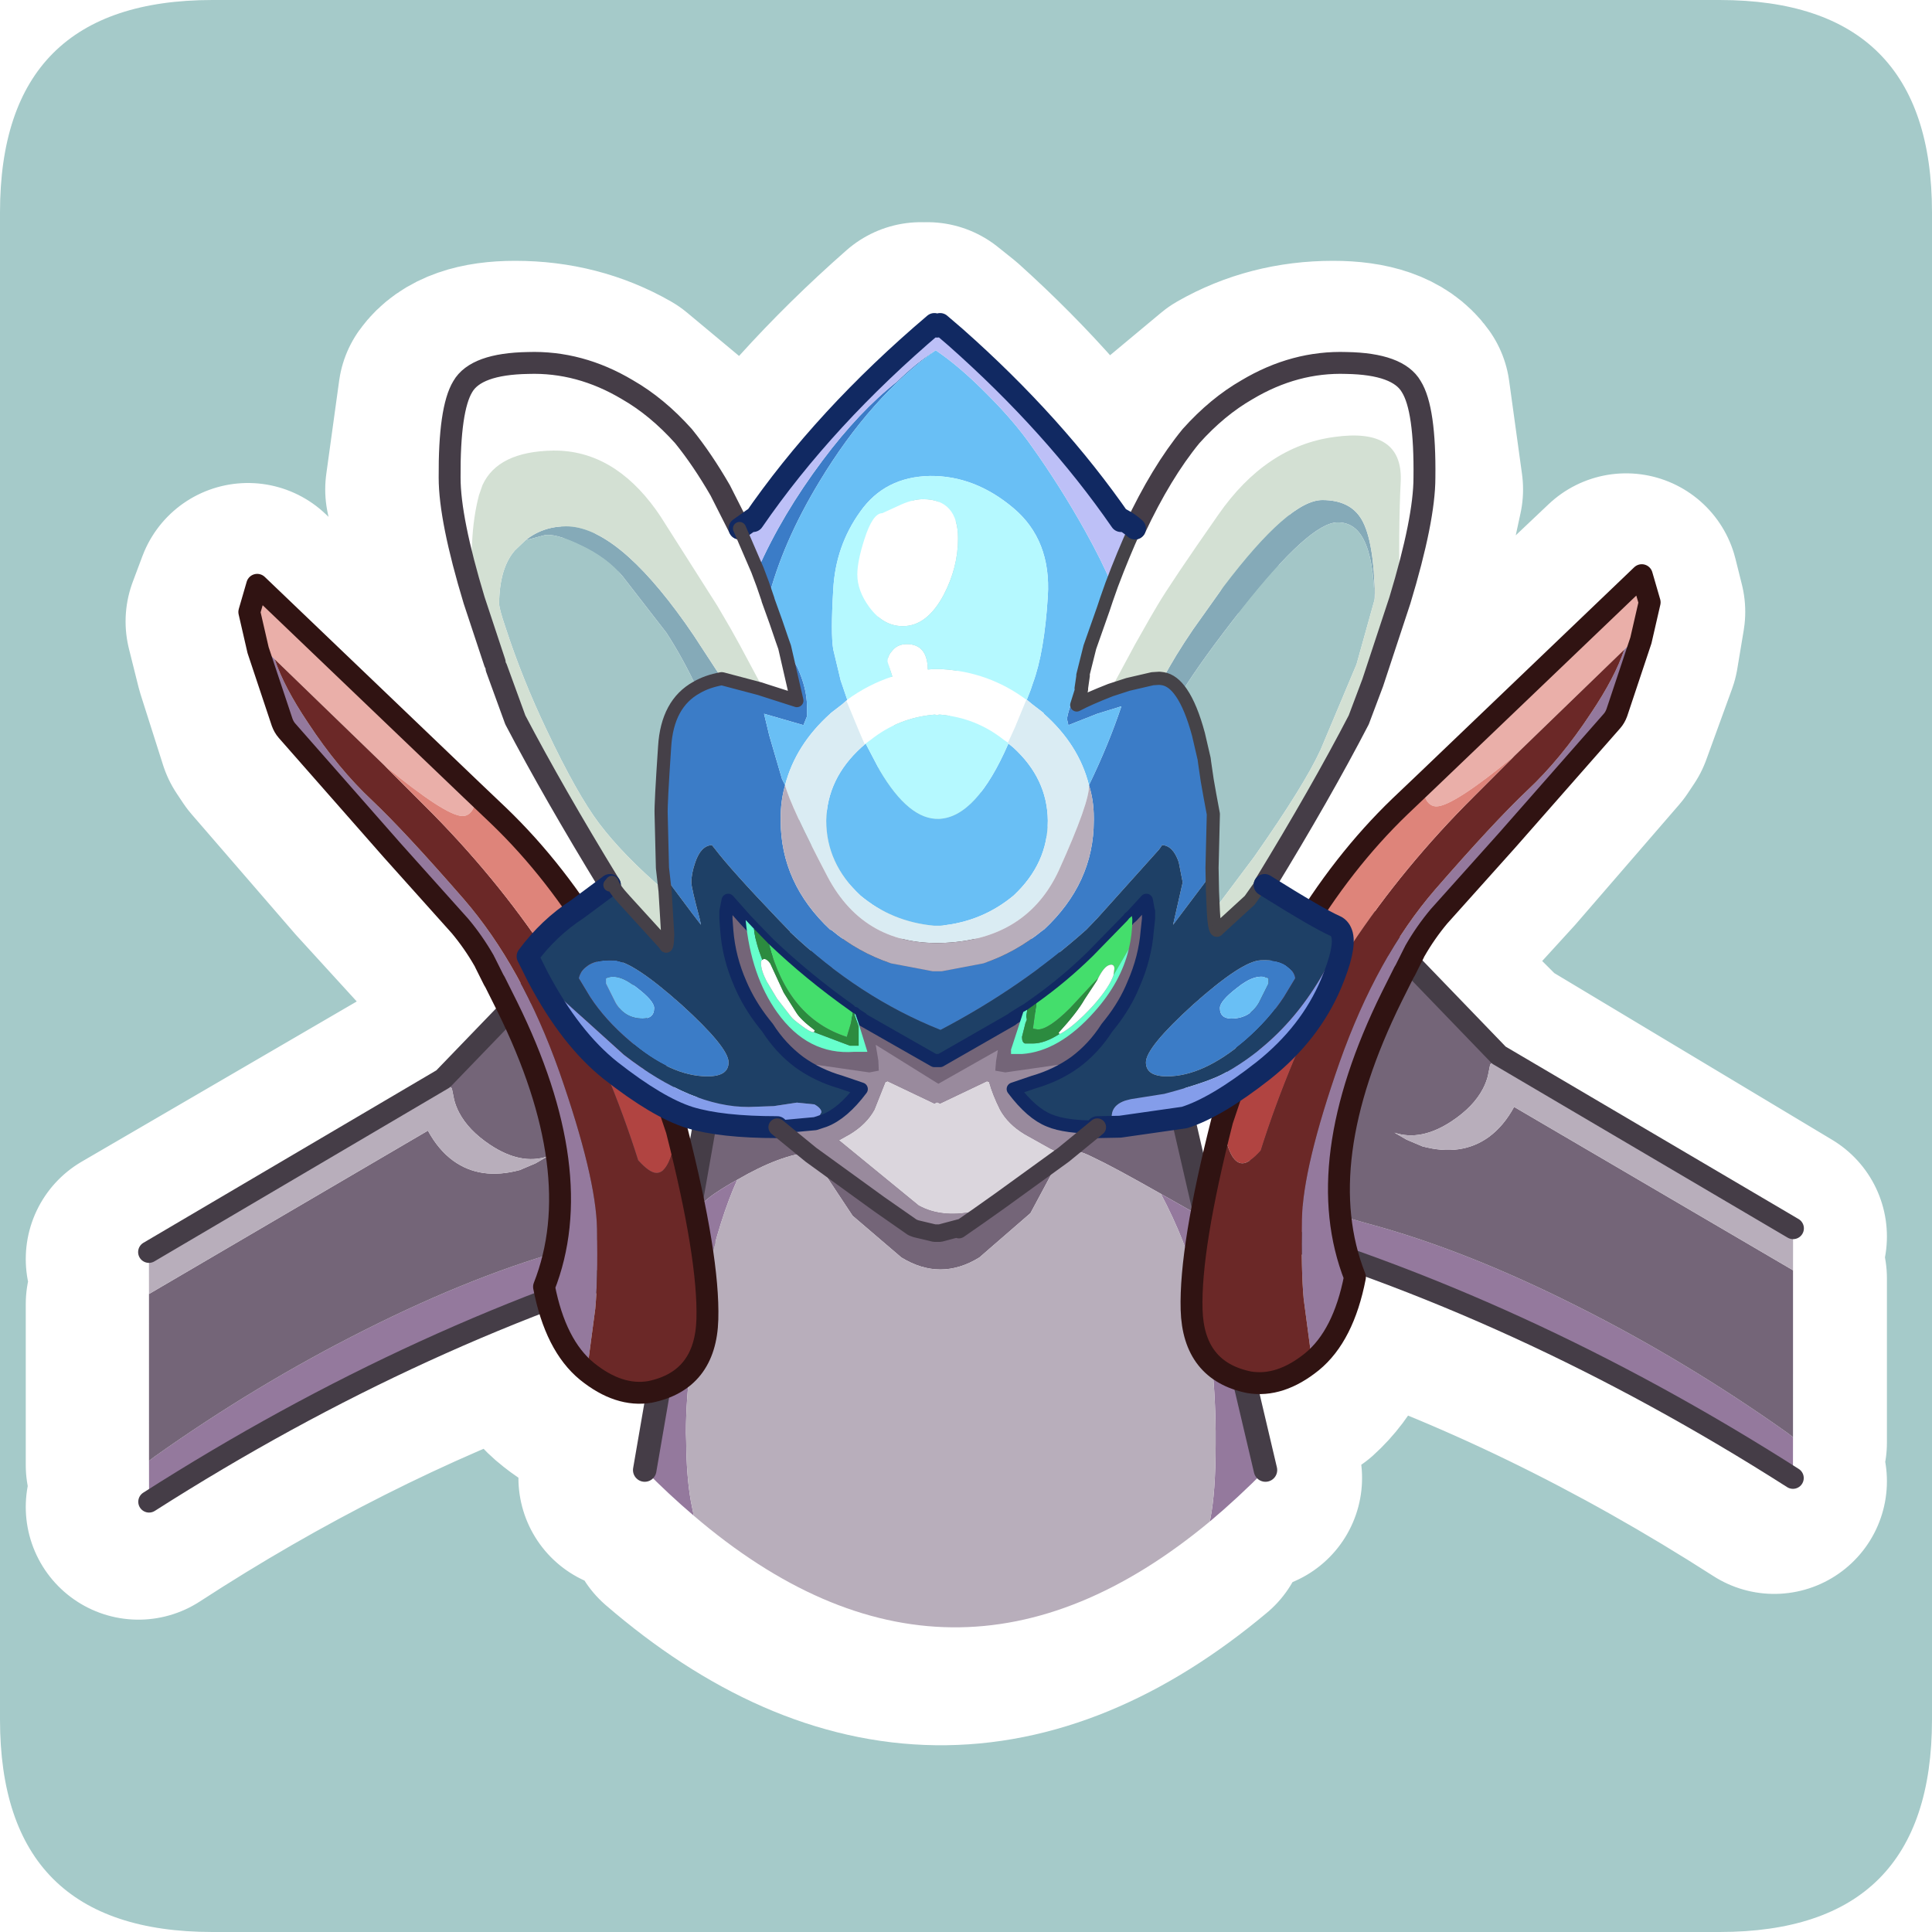 <?xml version="1.0" encoding="UTF-8" standalone="no"?>
<svg xmlns:ffdec="https://www.free-decompiler.com/flash" xmlns:xlink="http://www.w3.org/1999/xlink" ffdec:objectType="frame" height="30.0px" width="30.0px" xmlns="http://www.w3.org/2000/svg">
  <g transform="matrix(1.0, 0.0, 0.0, 1.0, 0.0, 0.0)">
    <use ffdec:characterId="1" height="30.0" transform="matrix(1.0, 0.0, 0.0, 1.0, 0.0, 0.0)" width="30.0" xlink:href="#shape0"/>
    <use ffdec:characterId="8" height="251.95" transform="matrix(0.081, 0.0, 0.0, 0.081, 0.36, 4.861)" width="363.4" xlink:href="#sprite0"/>
  </g>
  <defs>
    <g id="shape0" transform="matrix(1.0, 0.0, 0.0, 1.0, 0.0, 0.0)">
      <path d="M0.0 0.0 L30.0 0.0 30.0 30.0 0.0 30.0 0.0 0.0" fill="#33cc66" fill-opacity="0.0" fill-rule="evenodd" stroke="none"/>
      <path d="M0.0 3.3 Q0.0 0.0 3.3 0.0 L26.7 0.0 Q30.0 0.0 30.0 3.3 L30.0 26.7 Q30.0 30.0 26.7 30.0 L3.3 30.0 Q0.0 30.0 0.0 26.7 L0.0 3.3" fill="#a5cac9" fill-rule="evenodd" stroke="none"/>
      <path d="M2.15 19.55 L6.7 16.9 7.75 15.8 7.7 15.75 7.5 15.4 7.45 15.35 7.3 15.05 6.95 14.5 5.9 13.35 4.3 11.5 4.2 11.35 3.85 10.25 3.7 9.65 3.85 9.25 7.55 12.8 8.8 14.3 9.3 13.85 7.8 11.35 7.55 10.5 7.2 9.45 6.8 7.6 7.0 6.15 Q7.25 5.8 8.0 5.8 8.85 5.8 9.55 6.2 L10.45 6.95 11.0 7.75 11.3 8.35 11.5 8.25 11.5 8.3 Q12.65 6.65 14.3 5.2 L14.35 5.25 14.4 5.2 14.65 5.4 Q16.15 6.75 17.2 8.3 L17.2 8.25 17.4 8.35 18.25 6.95 19.15 6.2 Q19.85 5.8 20.7 5.8 21.45 5.8 21.7 6.15 L21.9 7.6 21.5 9.45 21.1 10.75 20.85 11.35 19.4 13.85 20.2 14.35 21.5 12.65 25.25 9.1 25.35 9.5 25.25 10.1 24.85 11.2 24.75 11.35 23.15 13.2 22.1 14.35 21.65 15.1 23.05 16.5 27.55 19.2 M20.2 14.35 L19.9 14.75 19.7 15.1 19.65 15.2 19.55 15.45 19.25 16.2 19.1 16.65 19.05 16.7 18.9 17.1 18.75 17.55 18.45 18.9 18.45 19.0 18.3 19.9 18.25 20.45 18.6 21.3 19.1 21.55 19.2 21.55 20.15 21.3 Q20.65 20.85 20.85 19.95 L20.75 19.7 20.6 19.0 Q20.4 17.55 21.4 15.6 L21.55 15.25 21.6 15.2 21.65 15.1 M23.05 16.5 L22.9 16.6 22.85 16.8 22.75 17.0 22.25 17.5 21.4 17.7 21.6 17.8 21.85 17.9 22.85 17.75 23.25 17.3 27.55 19.85 27.55 22.4 27.5 22.35 Q25.85 21.25 24.25 20.35 22.5 19.5 21.0 19.15 L20.6 19.0 M19.4 13.85 L19.35 13.8 19.2 14.15 18.7 14.55 18.65 14.3 18.65 13.95 18.6 13.65 18.65 12.75 18.6 12.5 18.55 12.25 18.5 12.0 18.5 11.95 18.4 11.55 18.15 10.9 17.85 10.7 17.8 10.7 17.65 10.7 17.3 10.8 17.05 10.9 16.5 11.1 16.55 10.85 16.6 10.65 16.7 10.2 16.95 9.6 17.0 9.45 17.05 9.25 17.4 8.35 M17.3 14.4 L16.75 14.95 16.15 15.5 15.9 15.7 15.75 15.85 15.7 15.85 15.5 15.9 15.5 15.95 14.4 16.6 14.3 16.6 13.2 15.95 13.2 15.9 12.5 15.45 11.75 14.8 11.55 14.55 11.4 14.4 11.1 14.15 11.05 14.3 11.05 14.4 11.05 14.5 11.1 14.6 11.3 15.4 11.65 16.0 11.7 16.1 12.2 16.6 12.3 16.65 12.85 16.95 13.2 17.0 12.65 17.55 12.45 17.55 11.9 17.6 12.4 18.05 13.45 18.8 13.95 19.2 14.0 19.2 14.3 19.25 14.4 19.25 14.75 19.2 15.0 19.0 15.35 18.75 16.25 18.1 16.3 18.05 16.85 17.6 16.1 17.55 15.5 17.0 15.85 16.95 16.4 16.7 16.5 16.6 17.0 16.1 17.05 16.0 17.4 15.4 17.6 14.6 17.6 14.4 17.6 14.3 17.6 14.15 17.35 14.35 17.3 14.4 M9.3 13.85 L9.35 13.8 9.5 14.15 10.15 14.8 10.2 14.65 10.15 13.95 10.1 13.65 10.05 12.75 10.15 11.75 Q10.15 11.05 10.6 10.85 L11.05 10.7 11.6 10.85 11.65 10.9 12.15 11.0 12.0 10.2 11.95 10.1 11.85 9.85 11.7 9.45 11.65 9.25 11.6 9.0 11.3 8.35 M18.45 18.9 L18.15 17.5 17.15 17.6 16.85 17.6 M18.9 17.1 L18.15 17.5 M8.8 14.3 L9.15 14.85 9.3 15.05 9.4 15.35 9.5 15.6 9.65 15.9 9.95 16.5 10.0 16.85 10.0 16.9 10.2 17.35 10.5 17.5 10.75 17.55 11.9 17.6 M10.2 17.35 L10.3 17.65 10.5 18.65 10.75 17.55 M2.15 23.4 Q5.15 21.45 8.3 20.3 L8.25 20.1 8.4 19.6 Q8.8 18.0 7.75 15.8 M10.5 18.65 L10.55 18.9 10.6 19.1 10.75 19.45 10.7 19.5 10.75 19.95 10.8 20.6 10.5 21.4 10.0 21.7 9.8 22.95 M10.6 19.1 L10.7 19.5 M10.0 21.7 L9.9 21.7 Q9.4 21.8 8.9 21.4 8.45 21.05 8.3 20.3 M19.4 22.95 L19.1 21.55 M10.55 23.6 Q14.55 27.05 18.55 23.7 M2.15 20.25 L2.15 22.75 M20.75 19.7 Q24.2 20.85 27.55 23.0" fill="none" stroke="#ffffff" stroke-linecap="round" stroke-linejoin="round" stroke-width="3.5"/>
    </g>
    <g id="sprite0" transform="matrix(1.0, 0.0, 0.0, 1.0, -52.2, 1.1)">
      <use ffdec:characterId="2" height="95.25" transform="matrix(-0.888, -0.238, -0.238, 0.888, 415.602, 140.184)" width="130.35" xlink:href="#shape1"/>
      <use ffdec:characterId="2" height="95.25" transform="matrix(0.888, -0.238, 0.238, 0.888, 52.198, 144.734)" width="130.35" xlink:href="#shape1"/>
      <use ffdec:characterId="3" height="132.0" transform="matrix(1.0, 0.0, 0.0, 1.0, 169.1, 118.85)" width="123.5" xlink:href="#shape2"/>
      <use ffdec:characterId="4" height="94.75" transform="matrix(1.679, 0.0, 0.0, 1.679, 93.451, 48.901)" width="54.8" xlink:href="#shape3"/>
      <use ffdec:characterId="4" height="94.75" transform="matrix(-1.679, 0.0, 0.0, 1.679, 366.099, 47.051)" width="54.8" xlink:href="#shape3"/>
      <use ffdec:characterId="5" height="106.05" transform="matrix(1.679, 0.0, 0.0, 1.679, 131.851, -1.099)" width="113.8" xlink:href="#shape4"/>
      <filter id="filter0">
        <feColorMatrix in="SourceGraphic" result="filterResult0" type="matrix" values="0 0 0 0 0.267,0 0 0 0 0.871,0 0 0 0 0.424,0 0 0 1 0"/>
        <feConvolveMatrix divisor="2500.0" in="filterResult0" kernelMatrix="1 1 1 1 1 1 1 1 1 1 1 1 1 1 1 1 1 1 1 1 1 1 1 1 1 1 1 1 1 1 1 1 1 1 1 1 1 1 1 1 1 1 1 1 1 1 1 1 1 1 1 1 1 1 1 1 1 1 1 1 1 1 1 1 1 1 1 1 1 1 1 1 1 1 1 1 1 1 1 1 1 1 1 1 1 1 1 1 1 1 1 1 1 1 1 1 1 1 1 1 1 1 1 1 1 1 1 1 1 1 1 1 1 1 1 1 1 1 1 1 1 1 1 1 1 1 1 1 1 1 1 1 1 1 1 1 1 1 1 1 1 1 1 1 1 1 1 1 1 1 1 1 1 1 1 1 1 1 1 1 1 1 1 1 1 1 1 1 1 1 1 1 1 1 1 1 1 1 1 1 1 1 1 1 1 1 1 1 1 1 1 1 1 1 1 1 1 1 1 1 1 1 1 1 1 1 1 1 1 1 1 1 1 1 1 1 1 1 1 1 1 1 1 1 1 1 1 1 1 1 1 1 1 1 1 1 1 1 1 1 1 1 1 1 1 1 1 1 1 1 1 1 1 1 1 1 1 1 1 1 1 1 1 1 1 1 1 1 1 1 1 1 1 1 1 1 1 1 1 1 1 1 1 1 1 1 1 1 1 1 1 1 1 1 1 1 1 1 1 1 1 1 1 1 1 1 1 1 1 1 1 1 1 1 1 1 1 1 1 1 1 1 1 1 1 1 1 1 1 1 1 1 1 1 1 1 1 1 1 1 1 1 1 1 1 1 1 1 1 1 1 1 1 1 1 1 1 1 1 1 1 1 1 1 1 1 1 1 1 1 1 1 1 1 1 1 1 1 1 1 1 1 1 1 1 1 1 1 1 1 1 1 1 1 1 1 1 1 1 1 1 1 1 1 1 1 1 1 1 1 1 1 1 1 1 1 1 1 1 1 1 1 1 1 1 1 1 1 1 1 1 1 1 1 1 1 1 1 1 1 1 1 1 1 1 1 1 1 1 1 1 1 1 1 1 1 1 1 1 1 1 1 1 1 1 1 1 1 1 1 1 1 1 1 1 1 1 1 1 1 1 1 1 1 1 1 1 1 1 1 1 1 1 1 1 1 1 1 1 1 1 1 1 1 1 1 1 1 1 1 1 1 1 1 1 1 1 1 1 1 1 1 1 1 1 1 1 1 1 1 1 1 1 1 1 1 1 1 1 1 1 1 1 1 1 1 1 1 1 1 1 1 1 1 1 1 1 1 1 1 1 1 1 1 1 1 1 1 1 1 1 1 1 1 1 1 1 1 1 1 1 1 1 1 1 1 1 1 1 1 1 1 1 1 1 1 1 1 1 1 1 1 1 1 1 1 1 1 1 1 1 1 1 1 1 1 1 1 1 1 1 1 1 1 1 1 1 1 1 1 1 1 1 1 1 1 1 1 1 1 1 1 1 1 1 1 1 1 1 1 1 1 1 1 1 1 1 1 1 1 1 1 1 1 1 1 1 1 1 1 1 1 1 1 1 1 1 1 1 1 1 1 1 1 1 1 1 1 1 1 1 1 1 1 1 1 1 1 1 1 1 1 1 1 1 1 1 1 1 1 1 1 1 1 1 1 1 1 1 1 1 1 1 1 1 1 1 1 1 1 1 1 1 1 1 1 1 1 1 1 1 1 1 1 1 1 1 1 1 1 1 1 1 1 1 1 1 1 1 1 1 1 1 1 1 1 1 1 1 1 1 1 1 1 1 1 1 1 1 1 1 1 1 1 1 1 1 1 1 1 1 1 1 1 1 1 1 1 1 1 1 1 1 1 1 1 1 1 1 1 1 1 1 1 1 1 1 1 1 1 1 1 1 1 1 1 1 1 1 1 1 1 1 1 1 1 1 1 1 1 1 1 1 1 1 1 1 1 1 1 1 1 1 1 1 1 1 1 1 1 1 1 1 1 1 1 1 1 1 1 1 1 1 1 1 1 1 1 1 1 1 1 1 1 1 1 1 1 1 1 1 1 1 1 1 1 1 1 1 1 1 1 1 1 1 1 1 1 1 1 1 1 1 1 1 1 1 1 1 1 1 1 1 1 1 1 1 1 1 1 1 1 1 1 1 1 1 1 1 1 1 1 1 1 1 1 1 1 1 1 1 1 1 1 1 1 1 1 1 1 1 1 1 1 1 1 1 1 1 1 1 1 1 1 1 1 1 1 1 1 1 1 1 1 1 1 1 1 1 1 1 1 1 1 1 1 1 1 1 1 1 1 1 1 1 1 1 1 1 1 1 1 1 1 1 1 1 1 1 1 1 1 1 1 1 1 1 1 1 1 1 1 1 1 1 1 1 1 1 1 1 1 1 1 1 1 1 1 1 1 1 1 1 1 1 1 1 1 1 1 1 1 1 1 1 1 1 1 1 1 1 1 1 1 1 1 1 1 1 1 1 1 1 1 1 1 1 1 1 1 1 1 1 1 1 1 1 1 1 1 1 1 1 1 1 1 1 1 1 1 1 1 1 1 1 1 1 1 1 1 1 1 1 1 1 1 1 1 1 1 1 1 1 1 1 1 1 1 1 1 1 1 1 1 1 1 1 1 1 1 1 1 1 1 1 1 1 1 1 1 1 1 1 1 1 1 1 1 1 1 1 1 1 1 1 1 1 1 1 1 1 1 1 1 1 1 1 1 1 1 1 1 1 1 1 1 1 1 1 1 1 1 1 1 1 1 1 1 1 1 1 1 1 1 1 1 1 1 1 1 1 1 1 1 1 1 1 1 1 1 1 1 1 1 1 1 1 1 1 1 1 1 1 1 1 1 1 1 1 1 1 1 1 1 1 1 1 1 1 1 1 1 1 1 1 1 1 1 1 1 1 1 1 1 1 1 1 1 1 1 1 1 1 1 1 1 1 1 1 1 1 1 1 1 1 1 1 1 1 1 1 1 1 1 1 1 1 1 1 1 1 1 1 1 1 1 1 1 1 1 1 1 1 1 1 1 1 1 1 1 1 1 1 1 1 1 1 1 1 1 1 1 1 1 1 1 1 1 1 1 1 1 1 1 1 1 1 1 1 1 1 1 1 1 1 1 1 1 1 1 1 1 1 1 1 1 1 1 1 1 1 1 1 1 1 1 1 1 1 1 1 1 1 1 1 1 1 1 1 1 1 1 1 1 1 1 1 1 1 1 1 1 1 1 1 1 1 1 1 1 1 1 1 1 1 1 1 1 1 1 1 1 1 1 1 1 1 1 1 1 1 1 1 1 1 1 1 1 1 1 1 1 1 1 1 1 1 1 1 1 1 1 1 1 1 1 1 1 1 1 1 1 1 1 1 1 1 1 1 1 1 1 1 1 1 1 1 1 1 1 1 1 1 1 1 1 1 1 1 1 1 1 1 1 1 1 1 1 1 1 1 1 1 1 1 1 1 1 1 1 1 1 1 1 1 1 1 1 1 1 1 1 1 1 1 1 1 1 1 1 1 1 1 1 1 1 1 1 1 1 1 1 1 1 1 1 1 1 1 1 1 1 1 1 1 1 1 1 1 1 1 1 1 1 1 1 1 1 1 1 1 1 1 1 1 1 1 1 1 1 1 1 1 1 1 1 1 1 1 1 1 1 1 1 1 1 1 1 1 1 1 1 1 1 1 1 1 1 1 1 1 1 1 1 1 1 1 1 1 1 1 1 1 1 1 1 1 1 1 1 1 1 1 1 1 1 1 1 1 1 1 1 1 1 1 1 1 1 1 1 1 1 1 1 1 1 1 1 1 1 1 1 1 1 1 1 1 1 1 1 1 1 1 1 1 1 1 1 1 1 1 1 1 1 1 1 1 1 1 1 1 1 1 1 1 1 1 1 1 1 1 1 1 1 1 1 1 1 1 1 1 1 1 1 1 1 1 1 1 1 1 1 1 1 1 1 1 1 1 1 1 1 1 1 1 1 1 1 1 1 1 1 1 1 1 1 1 1 1 1 1 1 1 1 1 1 1 1 1 1 1 1 1 1 1 1 1 1 1 1 1 1 1 1 1 1 1 1 1 1 1 1 1 1 1 1 1 1 1 1 1 1 1 1 1 1 1 1 1 1 1 1 1 1 1 1 1 1 1 1 1 1 1 1 1 1 1 1 1 1 1 1 1 1 1 1 1 1 1 1 1 1 1 1 1 1 1 1 1 1 1 1 1 1 1 1 1 1 1 1 1 1 1 1 1 1 1 1 1 1 1 1 1 1 1 1 1 1 1 1 1 1 1 1 1 1 1 1 1 1 1 1 1 1 1 1 1 1 1 1 1 1 1 1 1 1 1 1 1 1 1 1 1 1 1 1 1 1 1 1 1 1 1 1 1 1 1 1 1 1 1 1 1 1 1 1 1 1 1 1 1 1 1 1 1 1 1 1 1 1 1 1 1 1 1 1 1 1 1 1 1 1 1 1 1 1 1 1 1 1 1 1 1 1 1 1 1 1 1 1 1 1 1 1 1 1 1 1 1 1 1 1 1 1 1 1 1 1 1 1 1 1 1 1 1 1 1 1 1 1 1 1 1 1 1 1 1 1 1 1 1 1 1 1 1 1 1 1 1 1 1 1 1 1 1 1 1 1 1 1 1 1 1 1 1 1 1 1 1 1 1 1 1 1 1 1 1 1 1 1 1 1 1 1 1 1 1 1 1 1 1 1 1 1 1 1 1 1 1 1 1 1 1 1 1 1 1 1 1 1 1 1 1 1 1 1 1 1 1 1 1 1 1 1 1 1 1 1 1 1 1 1 1 1 1 1 1 1 1 1 1 1 1 1 1 1 1 1 1 1 1 1 1 1 1 1 1 1 1 1 1 1 1 1 1 1 1 1 1 1 1 1 1 1 1 1 1 1 1 1 1 1 1 1 1 1 1 1 1 1 1 1 1 1 1 1 1 1 1 1 1 1 1 1 1 1 1 1 1 1 1 1 1 1 1 1 1 1 1 1 1 1 1 1 1 1 1 1 1 1 1 1 1 1 1 1 1 1 1 1 1 1 1 1 1 1 1 1 1 1 1 1 1 1 1 1 1 1 1 1 1 1 1 1 1 1 1 1 1 1 1 1 1 1 1 1 1 1 1 1 1 1 1 1 1 1 1 1 1 1 1 1 1 1 1 1 1 1 1 1 1 1 1 1 1 1 1 1 1 1 1 1 1 1 1 1 1 1 1 1 1 1 1 1 1 1 1 1 1 1 1 1 1 1 1 1 1 1 1 1 1 1 1 1 1 1 1 1 1 1 1 1 1 1 1 1 1 1 1 1 1 1 1 1 1 1 1 1 1 1 1 1 1 1 1 1 1 1 1 1 1 1 1 1 1 1 1 1 1 1 1 1 1 1 1 1 1 1 1 1 1 1 1 1 1 1 1 1 1 1 1 1 1 1 1 1 1 1 1 1 1 1 1 1 1 1 1 1 1 1 1 1 1 1 1 1 1 1 1 1 1 1 1 1 1 1 1 1 1 1 1 1 1 1 1 1 1 1 1 1 1 1 1 1 1 1 1 1 1 1 1 1 1 1 1 1 1 1 1 1 1 1 1 1 1 1 1 1 1 1 1 1 1 1 1 1 1 1 1 1 1 1 1 1 1 1 1 1 1 1 1 1 1 1 1 1 1 1 1 1" order="50 50" result="filterResult1"/>
        <feComposite in="SourceGraphic" in2="filterResult1" operator="over" result="filterResult2"/>
      </filter>
      <use ffdec:characterId="7" filter="url(#filter0)" height="15.75" transform="matrix(1.679, 0.0, 0.0, 1.679, 190.7, 114.5)" width="44.15" xlink:href="#sprite1"/>
    </g>
    <g id="shape1" transform="matrix(1.0, 0.0, 0.0, 1.0, -61.6, 2.25)">
      <path d="M66.05 82.5 L67.4 81.95 Q91.8 72.9 116.55 67.8 142.25 62.45 163.25 62.45 169.8 62.3 176.3 62.5 L189.0 63.65 189.7 69.5 Q128.1 70.45 63.85 90.75 L66.05 82.5" fill="#94799d" fill-rule="evenodd" stroke="none"/>
      <path d="M189.0 63.65 L176.3 62.5 Q169.8 62.3 163.25 62.45 142.25 62.45 116.55 67.8 91.8 72.9 67.4 81.95 L66.05 82.5 75.05 48.9 140.05 31.05 Q141.1 35.45 143.5 38.45 147.95 43.95 156.4 43.95 L159.95 43.45 162.75 42.7 Q156.9 43.05 151.8 37.25 148.2 33.15 147.3 29.05 147.0 27.7 147.0 26.3 L147.15 23.85 145.9 21.45 181.55 0.0 189.0 63.65" fill="#746578" fill-rule="evenodd" stroke="none"/>
      <path d="M145.9 21.45 L147.15 23.85 147.0 26.3 Q147.0 27.7 147.3 29.05 148.2 33.15 151.8 37.25 156.9 43.05 162.75 42.7 L159.95 43.45 156.4 43.95 Q147.95 43.95 143.5 38.45 141.1 35.45 140.05 31.05 L75.05 48.9 77.3 40.45 145.9 21.45" fill="#b8aebb" fill-rule="evenodd" stroke="none"/>
      <path d="M63.85 90.75 Q128.1 70.45 189.7 69.5 L189.0 63.65 181.55 0.0 145.9 21.45 77.3 40.45" fill="none" stroke="#453d47" stroke-linecap="round" stroke-linejoin="round" stroke-width="4.5"/>
    </g>
    <g id="shape2" transform="matrix(1.0, 0.0, 0.0, 1.0, -169.1, -118.85)">
      <path d="M179.75 172.0 L183.55 150.4 200.55 145.0 201.85 144.15 205.5 121.1 248.5 121.1 253.1 145.0 255.4 145.95 273.7 149.5 279.05 172.7 275.25 170.55 270.3 167.75 Q261.15 162.55 257.3 160.75 255.3 159.75 254.75 159.75 L251.25 160.35 245.3 171.45 235.5 179.95 Q228.05 184.55 220.55 179.95 L211.2 171.95 203.15 159.8 Q197.45 160.2 189.1 165.05 187.05 166.15 184.9 167.6 183.0 168.85 179.75 172.0" fill="#746578" fill-rule="evenodd" stroke="none"/>
      <path d="M179.75 172.0 Q183.0 168.85 184.9 167.6 187.05 166.15 189.1 165.05 185.85 172.15 183.15 183.85 179.25 200.75 179.25 213.55 L179.3 215.25 Q179.35 221.9 180.2 226.7 L180.75 229.45 Q176.05 225.45 171.35 220.7 L179.75 172.0 M270.3 167.75 L275.25 170.55 279.05 172.7 290.35 220.7 Q285.0 226.1 279.7 230.55 L279.75 230.2 Q280.8 225.1 280.8 215.6 L280.8 213.25 Q280.65 197.65 277.5 185.9 275.05 176.7 270.3 167.75" fill="#94799d" fill-rule="evenodd" stroke="none"/>
      <path d="M189.1 165.05 Q197.45 160.2 203.15 159.8 L211.2 171.95 220.55 179.95 Q228.05 184.55 235.5 179.95 L245.3 171.45 251.25 160.35 254.75 159.75 Q255.3 159.75 257.3 160.75 261.15 162.55 270.3 167.75 275.05 176.7 277.5 185.9 280.65 197.65 280.8 213.25 L280.8 215.6 Q280.8 225.1 279.75 230.2 L279.7 230.55 Q230.15 271.7 180.75 229.45 L180.2 226.7 Q179.35 221.9 179.3 215.25 L179.25 213.55 Q179.25 200.75 183.15 183.85 185.85 172.15 189.1 165.05" fill="#b8aebb" fill-rule="evenodd" stroke="none"/>
      <path d="M279.05 172.7 L273.7 149.5 255.4 145.95 253.1 145.0 248.5 121.1 205.5 121.1 201.85 144.15 200.55 145.0 183.55 150.4 179.75 172.0 171.35 220.7 M279.05 172.7 L290.35 220.7" fill="none" stroke="#453d47" stroke-linecap="round" stroke-linejoin="round" stroke-width="4.5"/>
    </g>
    <g id="shape3" transform="matrix(1.0, 0.0, 0.0, 1.0, 1.25, 1.25)">
      <path d="M40.25 41.45 L42.15 44.85 43.1 47.1 46.75 56.15 48.8 62.25 48.7 62.9 Q48.0 67.15 46.5 67.15 45.7 67.15 44.4 65.7 41.2 55.55 35.7 44.85 L35.1 43.85 34.1 42.3 Q36.95 44.3 38.15 44.3 38.75 44.3 39.45 43.75 40.25 43.05 40.25 42.0 L40.25 41.45" fill="#b14441" fill-rule="evenodd" stroke="none"/>
      <path d="M1.0 7.45 L0.0 3.1 0.9 0.0 25.4 23.45 25.7 24.8 Q25.7 25.5 25.3 25.95 24.9 26.4 24.35 26.4 22.45 26.4 15.45 20.65 L2.9 8.5 1.85 7.5 1.0 7.45" fill="#eaafa9" fill-rule="evenodd" stroke="none"/>
      <path d="M38.55 89.8 Q34.95 86.85 33.65 80.15 38.8 67.1 29.45 48.15 L28.05 45.35 27.9 45.1 26.9 43.1 26.8 42.9 Q25.6 40.8 24.05 38.95 L16.3 30.3 4.3 16.65 Q3.95 16.25 3.75 15.7 L1.0 7.45 1.85 7.5 2.9 8.5 Q3.95 11.65 6.7 15.75 10.15 21.0 14.0 24.6 17.8 28.2 24.5 35.9 31.15 43.6 35.4 55.6 39.6 67.6 39.7 73.55 39.8 79.5 39.5 82.65 L38.55 89.8" fill="#94799d" fill-rule="evenodd" stroke="none"/>
      <path d="M48.8 62.25 Q52.5 76.8 52.3 83.85 52.1 90.85 45.75 92.15 42.2 92.75 38.55 89.8 L39.5 82.65 Q39.8 79.5 39.7 73.55 39.6 67.6 35.4 55.6 31.15 43.6 24.5 35.9 17.8 28.2 14.0 24.6 10.15 21.0 6.7 15.75 3.95 11.65 2.9 8.5 L15.45 20.65 20.0 25.2 Q28.1 33.25 34.1 42.3 L35.1 43.85 35.7 44.85 Q41.2 55.55 44.4 65.7 45.7 67.15 46.5 67.15 48.0 67.15 48.7 62.9 L48.8 62.25 M29.45 48.15 L28.05 45.4 28.05 45.35 29.45 48.15" fill="#6b2827" fill-rule="evenodd" stroke="none"/>
      <path d="M25.4 23.45 L28.5 26.4 Q35.1 32.75 40.25 41.45 L40.25 42.0 Q40.25 43.05 39.45 43.75 38.75 44.3 38.15 44.3 36.95 44.3 34.1 42.3 28.1 33.25 20.0 25.2 L15.45 20.65 Q22.45 26.4 24.35 26.4 24.9 26.4 25.3 25.95 25.7 25.5 25.7 24.8 L25.4 23.45" fill="#de847a" fill-rule="evenodd" stroke="none"/>
      <path d="M40.25 41.45 L42.15 44.85 43.1 47.1 46.75 56.15 48.8 62.25 Q52.5 76.8 52.3 83.85 52.1 90.85 45.75 92.15 42.2 92.75 38.55 89.8 34.95 86.85 33.65 80.15 38.8 67.1 29.45 48.15 L28.05 45.35 27.9 45.1 26.9 43.1 M26.8 42.9 Q25.6 40.8 24.05 38.95 L16.3 30.3 4.3 16.65 Q3.95 16.25 3.75 15.7 L1.0 7.45 0.0 3.1 0.9 0.0 25.4 23.45 28.5 26.4 Q35.1 32.75 40.25 41.45" fill="none" stroke="#301312" stroke-linecap="round" stroke-linejoin="round" stroke-width="2.5"/>
    </g>
    <g id="shape4" transform="matrix(1.0, 0.0, 0.0, 1.0, 1.25, 1.25)">
      <path d="M105.6 31.5 Q105.5 26.8 104.35 24.6 103.35 22.65 101.4 22.65 98.25 22.65 90.55 32.4 85.9 38.3 83.55 42.1 82.6 40.7 81.45 40.5 82.75 38.0 84.9 34.85 L88.35 30.0 Q95.85 20.1 99.65 20.1 102.85 20.1 104.15 22.35 105.55 24.8 105.65 31.2 L105.6 31.5 M28.2 41.5 Q26.6 38.1 24.75 35.25 L19.75 28.8 Q17.95 26.65 14.95 25.25 11.95 23.8 10.7 24.15 L8.65 24.7 Q10.65 23.1 13.3 23.1 19.05 23.1 26.9 34.15 L27.9 35.6 31.1 40.5 31.05 40.5 Q29.4 40.8 28.2 41.5" fill="#85aab8" fill-rule="evenodd" stroke="none"/>
      <path d="M83.55 42.1 Q85.9 38.3 90.55 32.4 98.25 22.65 101.4 22.65 103.35 22.65 104.35 24.6 105.5 26.8 105.6 31.5 L103.55 38.85 99.45 48.6 Q97.6 52.65 91.85 60.85 L87.2 67.05 87.1 64.75 87.05 62.1 87.2 55.95 86.8 53.8 86.5 52.1 86.2 50.05 86.15 49.65 85.5 46.85 Q84.65 43.7 83.55 42.1 M24.3 62.1 L24.6 64.75 Q19.85 60.7 17.05 57.0 14.5 53.6 11.1 46.4 8.3 40.55 6.35 34.55 5.65 32.5 5.65 31.9 5.7 27.85 7.45 25.85 L8.65 24.7 10.7 24.15 Q11.95 23.8 14.95 25.25 17.95 26.65 19.75 28.8 L24.75 35.25 Q26.6 38.1 28.2 41.5 24.85 43.35 24.55 48.25 24.1 54.9 24.15 55.95 L24.3 62.1" fill="#a3c6c7" fill-rule="evenodd" stroke="none"/>
      <path d="M78.25 23.35 Q81.25 16.95 84.65 12.8 87.65 9.45 91.05 7.5 96.5 4.25 102.4 4.45 108.3 4.55 109.8 7.15 111.4 9.7 111.3 17.55 111.3 22.3 108.5 31.55 108.3 23.75 108.6 17.8 108.75 11.8 101.0 12.9 93.2 13.95 87.75 21.8 82.3 29.6 80.8 32.15 L79.95 33.6 78.25 36.6 75.45 41.8 Q72.9 42.8 71.6 43.5 L72.15 41.75 72.15 41.55 72.35 40.15 72.3 40.1 72.35 40.15 72.15 41.55 72.1 41.6 72.3 40.25 72.3 40.1 73.1 36.9 74.65 32.5 75.0 31.45 75.6 29.75 Q76.9 26.3 78.25 23.35 M2.8 31.55 Q0.0 22.3 0.0 17.55 -0.05 9.7 1.5 7.15 3.0 4.55 8.95 4.45 14.85 4.25 20.3 7.5 23.7 9.45 26.7 12.8 28.85 15.45 30.9 19.0 L33.1 23.35 35.15 28.1 35.75 29.7 36.35 31.45 36.35 31.5 37.25 34.0 37.95 36.05 38.25 36.9 39.65 43.0 35.9 41.8 35.35 40.8 33.1 36.6 32.1 34.8 30.55 32.15 24.1 22.0 23.55 21.2 Q18.65 14.4 11.85 14.45 5.5 14.55 3.75 18.4 L3.35 19.55 Q2.05 24.5 2.8 31.55 M45.3 43.0 L45.4 42.9 Q47.8 41.15 50.55 40.25 L50.5 40.1 50.0 38.55 Q50.0 37.9 50.5 37.35 51.1 36.55 52.2 36.55 54.55 36.55 54.6 39.45 L55.2 39.4 55.55 39.4 55.65 39.4 55.8 39.4 56.1 39.4 Q61.55 39.7 65.85 42.9 L64.55 46.05 63.75 47.8 63.3 47.5 Q60.1 44.95 56.0 44.6 L55.85 44.6 55.65 44.7 55.45 44.6 55.35 44.6 Q51.25 44.95 48.05 47.5 L47.5 47.9 47.4 48.0 46.75 46.5 45.3 43.0 M47.35 24.6 Q48.3 21.6 49.4 21.6 L51.15 20.8 Q52.8 20.0 54.05 20.0 58.05 20.0 58.05 24.5 58.05 27.8 56.4 30.95 54.5 34.5 51.75 34.5 49.5 34.5 47.9 32.3 46.55 30.45 46.55 28.6 46.55 27.1 47.35 24.6" fill="#ffffff" fill-rule="evenodd" stroke="none"/>
      <path d="M105.6 31.5 L105.65 31.2 Q105.55 24.8 104.15 22.35 102.85 20.1 99.65 20.1 95.85 20.1 88.35 30.0 L84.9 34.85 Q82.75 38.0 81.45 40.5 L81.05 40.45 80.25 40.5 77.45 41.15 75.45 41.8 78.25 36.6 79.95 33.6 80.8 32.15 Q82.3 29.6 87.75 21.8 93.2 13.95 101.0 12.9 108.75 11.8 108.6 17.8 108.3 23.75 108.5 31.55 L105.4 40.95 103.8 45.2 Q99.5 53.5 93.05 64.05 L92.8 63.75 91.35 65.8 87.75 69.1 Q87.35 69.75 87.2 67.05 L91.85 60.85 Q97.6 52.65 99.45 48.6 L103.55 38.85 105.6 31.5 M18.3 64.05 Q11.85 53.5 7.5 45.2 L5.35 39.3 5.15 38.65 2.8 31.55 Q2.05 24.5 3.35 19.55 L3.75 18.4 Q5.5 14.55 11.85 14.45 18.65 14.4 23.55 21.2 L24.1 22.0 30.55 32.15 32.1 34.8 33.1 36.6 35.35 40.8 35.9 41.8 35.45 41.65 31.1 40.5 27.9 35.6 26.9 34.15 Q19.05 23.1 13.3 23.1 10.65 23.1 8.65 24.7 L7.45 25.85 Q5.7 27.85 5.65 31.9 5.65 32.5 6.35 34.55 8.3 40.55 11.1 46.4 14.5 53.6 17.05 57.0 19.85 60.7 24.6 64.75 L24.9 69.7 Q24.85 71.55 24.6 70.85 L20.0 65.8 Q18.75 64.45 18.55 63.75 L18.3 64.05" fill="#d3e0d3" fill-rule="evenodd" stroke="none"/>
      <path d="M81.45 40.5 Q82.6 40.7 83.55 42.1 84.65 43.7 85.5 46.85 L86.15 49.65 86.2 50.05 86.5 52.1 86.8 53.8 87.2 55.95 87.05 62.1 86.25 63.75 82.6 68.6 83.7 63.75 83.25 61.45 Q82.6 59.55 81.35 59.5 L81.0 60.0 73.95 67.85 72.7 69.15 Q65.3 75.75 56.05 80.6 46.75 76.9 38.85 69.4 L38.85 69.35 37.4 67.85 Q32.1 62.3 30.35 60.0 L29.95 59.5 Q28.7 59.55 28.05 61.45 27.6 62.75 27.6 63.75 27.6 64.35 28.55 67.9 L28.7 68.6 27.7 67.3 25.05 63.75 24.3 62.1 24.15 55.95 Q24.1 54.9 24.55 48.25 24.85 43.35 28.2 41.5 29.4 40.8 31.05 40.5 L31.1 40.5 35.45 41.65 35.9 41.8 39.65 43.0 38.25 36.9 37.95 36.05 39.7 39.2 Q40.8 41.6 40.8 43.65 L40.8 44.8 40.4 45.8 35.9 44.5 36.5 47.0 37.95 51.95 38.3 52.65 38.25 52.85 Q37.8 54.5 37.8 56.35 L37.8 56.7 Q37.8 63.85 43.45 69.15 L43.6 69.2 Q46.65 71.75 50.4 73.0 L55.15 73.9 55.55 73.9 55.65 73.9 55.8 73.9 56.2 73.9 60.95 73.0 Q64.65 71.75 67.75 69.2 L67.85 69.15 Q73.55 63.85 73.55 56.7 L73.55 56.35 Q73.55 54.4 73.0 52.65 75.25 48.0 76.7 43.65 L73.95 44.5 70.65 45.8 70.5 45.15 Q70.5 44.25 71.95 41.0 L72.3 40.25 72.1 41.6 72.15 41.55 72.15 41.75 71.6 43.5 Q72.9 42.8 75.45 41.8 L77.45 41.15 80.25 40.5 81.05 40.45 81.45 40.5 M95.7 73.4 Q96.45 73.95 96.55 74.7 L95.25 76.85 Q93.55 79.45 90.85 81.8 86.05 85.9 81.9 85.9 79.5 85.9 79.5 84.3 79.5 82.6 84.9 77.7 90.45 72.75 92.6 72.65 94.75 72.55 95.7 73.4 M93.5 75.3 L93.5 74.7 Q92.05 74.05 89.9 75.8 87.95 77.3 87.95 78.1 87.95 79.3 89.25 79.3 91.35 79.3 92.4 77.5 L93.5 75.3 M35.15 28.1 Q37.95 21.75 42.6 15.55 46.75 10.0 51.05 6.6 53.3 4.4 55.5 3.0 48.05 8.35 42.25 17.95 38.0 24.95 36.35 31.5 L36.35 31.45 35.75 29.7 35.15 28.1 M15.6 73.4 Q16.6 72.55 18.75 72.65 20.9 72.75 26.45 77.7 31.85 82.6 31.85 84.3 31.85 85.9 29.45 85.9 25.25 85.9 20.5 81.8 17.75 79.45 16.05 76.85 L14.75 74.7 Q14.9 73.95 15.6 73.4 M17.85 75.3 L18.95 77.5 Q20.0 79.3 22.05 79.3 23.35 79.3 23.35 78.1 23.35 77.3 21.4 75.8 19.25 74.05 17.85 74.7 L17.85 75.3" fill="#3b7cc7" fill-rule="evenodd" stroke="none"/>
      <path d="M87.05 62.1 L87.1 64.75 87.2 67.05 Q87.35 69.75 87.75 69.1 L91.35 65.8 92.8 63.75 93.05 64.05 Q99.2 67.9 101.15 68.75 101.7 69.0 101.9 69.75 97.4 80.55 88.55 85.5 86.7 86.55 81.6 87.9 L77.8 88.5 Q75.6 88.95 75.6 90.5 75.6 91.05 76.55 91.65 L73.95 91.7 Q70.3 91.7 68.5 90.95 66.45 90.15 64.35 87.35 L66.7 86.55 Q69.3 85.8 71.4 84.3 73.55 82.7 75.05 80.35 L75.45 79.85 Q77.15 77.7 78.1 75.35 79.4 72.4 79.65 69.3 L80.05 67.65 79.8 67.9 79.8 67.05 79.75 66.9 79.55 65.8 77.9 67.6 77.6 67.85 77.4 68.1 73.45 72.15 Q70.45 75.1 67.0 77.55 L65.95 78.3 65.5 78.55 64.3 79.3 64.2 79.4 56.0 84.1 55.35 84.1 47.1 79.4 47.05 79.3 46.35 78.85 46.2 78.7 46.05 78.65 45.65 78.35 Q40.7 74.85 36.45 70.8 L34.75 69.05 33.8 68.05 31.8 65.8 31.55 67.05 31.55 67.9 31.5 67.85 31.25 67.65 31.65 69.3 Q31.9 72.4 33.2 75.35 34.2 77.7 35.9 79.85 L36.3 80.35 Q37.8 82.7 39.95 84.3 42.05 85.8 44.65 86.55 L47.0 87.35 Q44.9 90.15 42.8 90.95 L41.75 91.3 42.45 90.0 Q42.45 89.55 41.65 89.1 L39.65 88.9 37.0 89.3 34.15 89.4 Q27.6 89.4 19.9 83.45 L10.1 74.6 8.9 72.2 Q11.3 68.95 14.6 66.8 L18.3 64.05 18.55 63.75 Q18.75 64.45 20.0 65.8 L24.6 70.85 Q24.85 71.55 24.9 69.7 L24.6 64.75 24.3 62.1 25.05 63.75 27.7 67.3 28.7 68.6 28.55 67.9 Q27.6 64.35 27.6 63.75 27.6 62.75 28.05 61.45 28.7 59.55 29.95 59.5 L30.35 60.0 Q32.1 62.3 37.4 67.85 L38.85 69.35 38.85 69.4 Q46.75 76.9 56.05 80.6 65.3 75.75 72.7 69.15 L73.95 67.85 81.0 60.0 81.35 59.5 Q82.6 59.55 83.25 61.45 L83.7 63.75 82.6 68.6 86.25 63.75 87.05 62.1 M95.7 73.4 Q94.75 72.55 92.6 72.65 90.45 72.75 84.9 77.7 79.5 82.6 79.5 84.3 79.5 85.9 81.9 85.9 86.05 85.9 90.85 81.8 93.55 79.45 95.25 76.85 L96.55 74.7 Q96.45 73.95 95.7 73.4 M15.6 73.4 Q14.9 73.95 14.75 74.7 L16.05 76.85 Q17.75 79.45 20.5 81.8 25.25 85.9 29.45 85.9 31.85 85.9 31.85 84.3 31.85 82.6 26.45 77.7 20.9 72.75 18.75 72.65 16.6 72.55 15.6 73.4" fill="#1e4066" fill-rule="evenodd" stroke="none"/>
      <path d="M75.6 29.75 L75.0 31.45 74.65 32.5 73.1 36.9 72.3 40.1 72.3 40.25 71.95 41.0 Q70.5 44.25 70.5 45.15 L70.65 45.8 73.95 44.5 76.7 43.65 Q75.25 48.0 73.0 52.65 71.85 48.05 67.85 44.5 L67.8 44.4 66.5 43.4 65.9 42.9 66.35 41.75 66.6 41.0 Q67.9 37.5 68.3 31.1 68.7 24.65 64.35 21.0 59.95 17.3 54.85 17.35 49.7 17.45 46.9 21.4 44.05 25.35 43.8 30.35 43.5 35.35 43.8 37.15 L44.65 40.7 45.4 42.9 45.3 43.0 44.85 43.4 43.55 44.4 43.45 44.5 Q39.5 48.05 38.3 52.65 L37.95 51.95 36.5 47.0 35.9 44.5 40.4 45.8 40.8 44.8 40.8 43.65 Q40.8 41.6 39.7 39.2 L37.95 36.05 37.25 34.0 36.35 31.5 Q38.0 24.95 42.25 17.95 48.05 8.35 55.5 3.0 58.25 4.85 61.45 8.1 64.45 11.1 66.45 13.95 69.7 18.5 72.55 23.6 74.55 27.2 75.6 29.75 M93.5 75.3 L92.4 77.5 Q91.35 79.3 89.25 79.3 87.95 79.3 87.95 78.1 87.95 77.3 89.9 75.8 92.05 74.05 93.5 74.7 L93.5 75.3 M47.4 48.0 L47.5 47.9 49.1 50.95 Q52.45 56.65 55.9 56.5 60.15 56.3 63.8 47.9 L64.35 48.35 Q68.25 51.9 68.3 56.7 68.3 61.6 64.4 65.25 60.8 68.25 56.05 68.7 L55.85 68.7 55.65 68.7 55.45 68.7 55.3 68.7 Q50.5 68.25 46.9 65.25 43.0 61.6 43.0 56.7 43.1 51.9 47.0 48.35 L47.4 48.0 M31.65 69.3 L33.1 74.3 33.3 75.1 Q33.95 77.05 35.25 78.45 L35.75 79.6 36.3 80.35 35.9 79.85 Q34.2 77.7 33.2 75.35 31.9 72.4 31.65 69.3 M75.05 80.35 L75.55 79.6 76.1 78.45 Q77.4 77.05 78.05 75.1 L78.25 74.3 79.65 69.3 Q79.4 72.4 78.1 75.35 77.15 77.7 75.45 79.85 L75.05 80.35 M47.0 87.35 L44.65 86.55 47.1 87.1 47.0 87.35 M17.85 75.3 L17.85 74.7 Q19.25 74.05 21.4 75.8 23.35 77.3 23.35 78.1 23.35 79.3 22.05 79.3 20.0 79.3 18.95 77.5 L17.85 75.3 M64.35 87.35 L64.2 87.1 66.7 86.55 64.35 87.35" fill="#69bff5" fill-rule="evenodd" stroke="none"/>
      <path d="M101.9 69.75 Q102.3 71.35 100.65 75.3 98.25 81.0 92.9 85.25 87.55 89.45 83.9 90.6 L76.55 91.65 Q75.6 91.05 75.6 90.5 75.6 88.95 77.8 88.5 L81.6 87.9 Q86.7 86.55 88.55 85.5 97.4 80.55 101.9 69.75 M37.4 91.7 Q31.0 91.7 27.4 90.6 23.75 89.45 18.4 85.25 13.8 81.6 10.1 74.6 L19.9 83.45 Q27.6 89.4 34.15 89.4 L37.0 89.3 39.65 88.9 41.65 89.1 Q42.45 89.55 42.45 90.0 L41.75 91.3 37.4 91.7" fill="#849dea" fill-rule="evenodd" stroke="none"/>
      <path d="M33.1 23.35 L34.65 22.25 34.65 22.5 Q42.8 10.65 55.35 0.0 L55.65 0.3 56.0 0.0 57.75 1.5 Q69.05 11.5 76.65 22.5 L76.65 22.25 Q77.6 22.75 78.25 23.35 76.9 26.3 75.6 29.75 74.55 27.2 72.55 23.6 69.7 18.5 66.45 13.95 64.45 11.1 61.45 8.1 58.25 4.85 55.5 3.0 53.3 4.4 51.05 6.6 46.75 10.0 42.6 15.55 37.95 21.75 35.15 28.1 L33.1 23.35" fill="#bdc0f7" fill-rule="evenodd" stroke="none"/>
      <path d="M45.4 42.9 L44.65 40.7 43.8 37.15 Q43.5 35.35 43.8 30.35 44.05 25.35 46.9 21.4 49.7 17.45 54.85 17.35 59.95 17.3 64.35 21.0 68.7 24.65 68.3 31.1 67.9 37.5 66.6 41.0 L66.35 41.75 65.9 42.9 65.85 42.9 Q61.55 39.7 56.1 39.4 L55.8 39.4 55.65 39.4 55.55 39.4 55.2 39.4 54.6 39.45 Q54.55 36.55 52.2 36.55 51.1 36.55 50.5 37.35 50.0 37.9 50.0 38.55 L50.5 40.1 50.55 40.25 Q47.8 41.15 45.4 42.9 M47.35 24.6 Q46.55 27.1 46.55 28.6 46.55 30.45 47.9 32.3 49.5 34.5 51.75 34.5 54.5 34.5 56.4 30.95 58.05 27.8 58.05 24.5 58.05 20.0 54.05 20.0 52.8 20.0 51.15 20.8 L49.4 21.6 Q48.3 21.6 47.35 24.6 M47.5 47.9 L48.05 47.5 Q51.25 44.95 55.35 44.6 L55.45 44.6 55.65 44.7 55.85 44.6 56.0 44.6 Q60.1 44.95 63.3 47.5 L63.75 47.8 63.8 47.9 Q60.15 56.3 55.9 56.5 52.45 56.65 49.1 50.95 L47.5 47.9" fill="#b5f9ff" fill-rule="evenodd" stroke="none"/>
      <path d="M38.3 52.65 Q39.5 48.05 43.45 44.5 L43.55 44.4 44.85 43.4 45.3 43.0 46.75 46.5 47.4 48.0 47.0 48.35 Q43.1 51.9 43.0 56.7 43.0 61.6 46.9 65.25 50.5 68.25 55.3 68.7 L55.45 68.7 55.65 68.7 55.85 68.7 56.05 68.7 Q60.8 68.25 64.4 65.25 68.3 61.6 68.3 56.7 68.25 51.9 64.35 48.35 L63.8 47.9 63.75 47.8 64.55 46.05 65.85 42.9 65.9 42.9 66.5 43.4 67.8 44.4 67.85 44.5 Q71.85 48.05 73.0 52.65 73.1 54.55 69.55 62.4 65.95 70.15 56.7 70.65 47.4 71.15 43.15 63.1 38.9 55.0 38.3 52.65" fill="#daecf3" fill-rule="evenodd" stroke="none"/>
      <path d="M73.0 52.65 Q73.55 54.4 73.55 56.35 L73.55 56.7 Q73.55 63.85 67.85 69.15 L67.75 69.2 Q64.65 71.75 60.95 73.0 L56.2 73.9 55.8 73.9 55.65 73.9 55.55 73.9 55.15 73.9 50.4 73.0 Q46.65 71.75 43.6 69.2 L43.45 69.15 Q37.8 63.85 37.8 56.7 L37.8 56.35 Q37.8 54.5 38.25 52.85 L38.3 52.65 Q38.9 55.0 43.15 63.1 47.4 71.15 56.7 70.65 65.95 70.15 69.55 62.4 73.1 54.55 73.0 52.65" fill="#b8aebb" fill-rule="evenodd" stroke="none"/>
      <path d="M31.55 67.9 L31.55 67.05 31.8 65.8 33.8 68.05 34.75 69.05 36.45 70.8 Q40.7 74.85 45.65 78.35 L46.05 78.65 46.2 78.7 46.35 78.85 47.05 79.3 47.1 79.4 55.35 84.1 56.0 84.1 64.2 79.4 64.3 79.3 65.5 78.55 65.95 78.3 67.0 77.55 Q70.45 75.1 73.45 72.15 L77.4 68.1 77.6 67.85 77.9 67.6 79.55 65.8 79.75 66.9 79.8 67.05 79.8 67.9 79.65 69.3 78.25 74.3 78.05 75.1 Q77.4 77.05 76.1 78.45 L75.55 79.6 75.05 80.35 Q73.55 82.7 71.4 84.3 L70.75 84.4 63.45 85.45 62.3 85.25 62.4 84.1 62.6 82.9 55.8 86.75 48.65 82.3 48.95 84.1 49.0 85.25 47.95 85.45 47.9 85.45 40.6 84.4 39.95 84.3 Q37.8 82.7 36.3 80.35 L35.75 79.6 35.25 78.45 Q33.95 77.05 33.3 75.1 L33.1 74.3 31.65 69.3 31.55 67.95 31.55 67.9" fill="#746578" fill-rule="evenodd" stroke="none"/>
      <path d="M31.55 67.9 L31.55 67.95 31.65 69.3 31.25 67.65 31.5 67.85 31.55 67.9 M79.65 69.3 L79.8 67.9 80.05 67.65 79.65 69.3" fill="#44de6c" fill-rule="evenodd" stroke="none"/>
      <path d="M70.1 94.85 L62.85 100.1 60.45 101.8 60.45 101.2 Q56.35 102.2 53.55 100.65 L44.45 93.2 45.7 92.5 Q47.6 91.35 48.5 89.7 L49.75 86.55 50.0 86.45 55.35 89.0 55.65 88.85 56.0 89.0 61.35 86.45 61.6 86.55 Q62.0 88.0 62.85 89.7 63.75 91.35 65.65 92.5 L68.6 94.15 70.1 94.85" fill="#dbd6dd" fill-rule="evenodd" stroke="none"/>
      <path d="M73.95 91.7 L70.1 94.85 68.6 94.15 65.65 92.5 Q63.75 91.35 62.85 89.7 62.0 88.0 61.6 86.55 L61.35 86.45 56.0 89.0 55.65 88.85 55.35 89.0 50.0 86.45 49.75 86.55 48.5 89.7 Q47.6 91.35 45.7 92.5 L44.45 93.2 53.55 100.65 Q56.35 102.2 60.45 101.2 L60.45 101.8 58.15 103.4 58.45 103.15 56.0 103.8 55.65 103.8 55.35 103.8 53.25 103.3 52.85 103.15 49.05 100.5 41.25 94.85 37.4 91.7 41.75 91.3 42.8 90.95 Q44.9 90.15 47.0 87.35 L47.1 87.1 44.65 86.55 Q42.05 85.8 39.95 84.3 L40.6 84.4 47.9 85.45 47.95 85.45 49.0 85.25 48.95 84.1 48.65 82.3 55.8 86.75 62.6 82.9 62.4 84.1 62.3 85.25 63.45 85.45 70.75 84.4 71.4 84.3 Q69.3 85.8 66.7 86.55 L64.2 87.1 64.35 87.35 Q66.45 90.15 68.5 90.95 70.3 91.7 73.95 91.7" fill="#998a9d" fill-rule="evenodd" stroke="none"/>
      <path d="M78.25 23.35 Q81.25 16.95 84.65 12.8 87.65 9.45 91.05 7.5 96.5 4.25 102.4 4.45 108.3 4.55 109.8 7.15 111.4 9.7 111.3 17.55 111.3 22.3 108.5 31.55 L105.4 40.95 103.8 45.2 Q99.5 53.5 93.05 64.05 M18.3 64.05 Q11.85 53.5 7.5 45.2 L5.35 39.3 M5.15 38.65 L2.8 31.55 Q0.0 22.3 0.0 17.55 -0.05 9.7 1.5 7.15 3.0 4.55 8.95 4.45 14.85 4.25 20.3 7.5 23.7 9.45 26.7 12.8 28.85 15.45 30.9 19.0 L33.1 23.35" fill="none" stroke="#453d47" stroke-linecap="round" stroke-linejoin="round" stroke-width="2.5"/>
      <path d="M81.45 40.5 Q82.6 40.7 83.55 42.1 84.65 43.7 85.5 46.85 L86.15 49.65 86.2 50.05 86.5 52.1 86.8 53.8 87.2 55.95 87.05 62.1 87.1 64.75 87.2 67.05 Q87.35 69.75 87.75 69.1 L91.35 65.8 92.8 63.75 93.05 64.05 M78.25 23.35 Q76.9 26.3 75.6 29.75 L75.0 31.45 74.65 32.5 73.1 36.9 72.3 40.1 72.35 40.15 72.15 41.55 72.15 41.75 71.6 43.5 Q72.9 42.8 75.45 41.8 L77.45 41.15 80.25 40.5 81.05 40.45 81.45 40.5 M72.3 40.25 L72.3 40.1 M72.15 41.55 L72.1 41.6 72.3 40.25" fill="none" stroke="#454348" stroke-linecap="round" stroke-linejoin="round" stroke-width="1.5"/>
      <path d="M93.05 64.05 Q99.2 67.9 101.15 68.75 101.7 69.0 101.9 69.75 102.3 71.35 100.65 75.3 98.25 81.0 92.9 85.25 87.55 89.45 83.9 90.6 L76.55 91.65 73.95 91.7 M37.4 91.7 Q31.0 91.7 27.4 90.6 23.75 89.45 18.4 85.25 13.8 81.6 10.1 74.6 L8.9 72.2 Q11.3 68.95 14.6 66.8 L18.3 64.05 M33.1 23.35 L34.65 22.25 34.65 22.5 Q42.8 10.65 55.35 0.0 L55.65 0.3 56.0 0.0 57.75 1.5 Q69.05 11.5 76.65 22.5 L76.65 22.25 Q77.6 22.75 78.25 23.35" fill="none" stroke="#112962" stroke-linecap="round" stroke-linejoin="round" stroke-width="2.5"/>
      <path d="M24.3 62.1 L24.6 64.75 24.9 69.7 Q24.85 71.55 24.6 70.85 L20.0 65.8 Q18.75 64.45 18.55 63.75 L18.3 64.05 M36.35 31.5 L37.25 34.0 37.95 36.05 38.25 36.9 39.65 43.0 35.9 41.8 35.45 41.65 31.1 40.5 31.05 40.5 Q29.4 40.8 28.2 41.5 24.85 43.35 24.55 48.25 24.1 54.9 24.15 55.95 L24.3 62.1 M36.35 31.5 L36.35 31.45 35.75 29.7 35.15 28.1 33.1 23.35" fill="none" stroke="#454048" stroke-linecap="round" stroke-linejoin="round" stroke-width="1.5"/>
      <path d="M45.65 78.35 Q40.7 74.85 36.45 70.8 L34.75 69.05 33.8 68.05 31.8 65.8 31.55 67.05 31.55 67.9 31.55 67.95 31.65 69.3 Q31.9 72.4 33.2 75.35 34.2 77.7 35.9 79.85 L36.3 80.35 Q37.8 82.7 39.95 84.3 42.05 85.8 44.65 86.55 L47.0 87.35 Q44.9 90.15 42.8 90.95 L41.75 91.3 37.4 91.7 M71.4 84.3 Q73.55 82.7 75.05 80.35 L75.45 79.85 Q77.15 77.7 78.1 75.35 79.4 72.4 79.65 69.3 L79.8 67.9 79.8 67.05 79.75 66.9 79.55 65.8 77.9 67.6 77.6 67.85 M77.4 68.1 L73.45 72.15 Q70.45 75.1 67.0 77.55 L65.95 78.3 65.5 78.55 64.3 79.3 64.2 79.4 56.0 84.1 55.35 84.1 47.1 79.4 47.05 79.3 46.35 78.85 46.2 78.7 M64.35 87.35 Q66.45 90.15 68.5 90.95 70.3 91.7 73.95 91.7 M64.35 87.35 L66.7 86.55 Q69.3 85.8 71.4 84.3" fill="none" stroke="#112962" stroke-linecap="round" stroke-linejoin="round" stroke-width="1.5"/>
      <path d="M73.95 91.7 L70.1 94.85 62.85 100.1 60.45 101.8 58.15 103.4 M58.45 103.15 L56.0 103.8 55.65 103.8 55.35 103.8 53.25 103.3 52.85 103.15 49.05 100.5 41.25 94.85 37.4 91.7" fill="none" stroke="#453d47" stroke-linecap="round" stroke-linejoin="round" stroke-width="2.0"/>
    </g>
    <g id="sprite1" transform="matrix(1.0, 0.0, 0.0, 1.0, 0.0, 0.0)">
      <use ffdec:characterId="6" height="15.75" transform="matrix(1.0, 0.0, 0.0, 1.0, 0.0, 0.0)" width="44.15" xlink:href="#shape5"/>
    </g>
    <g id="shape5" transform="matrix(1.0, 0.0, 0.0, 1.0, 0.0, 0.0)">
      <path d="M42.0 6.75 L42.1 6.0 Q42.1 5.55 41.7 5.55 L41.5 5.6 Q40.9 5.8 40.25 7.1 L39.6 7.75 37.05 10.5 Q34.6 12.95 33.35 12.95 L32.8 12.85 33.2 9.95 Q36.65 7.5 39.65 4.55 L43.6 0.5 43.8 0.25 44.1 0.0 44.15 0.35 Q44.15 2.1 43.75 3.75 L42.0 6.75 M2.65 3.2 Q6.9 7.25 11.85 10.75 L12.25 11.05 12.0 12.3 11.55 13.8 Q4.85 11.65 2.65 3.2" fill="#44de6c" fill-rule="evenodd" stroke="none"/>
      <path d="M42.0 6.75 L43.75 3.75 Q42.85 7.55 39.8 10.95 35.8 15.45 31.55 15.75 L30.3 15.75 30.3 15.25 31.7 10.95 32.15 10.7 32.05 11.45 32.1 11.85 31.95 12.2 31.55 13.8 Q31.55 14.45 31.9 14.55 L32.8 14.55 Q34.15 14.55 35.85 13.45 L35.9 13.45 Q37.45 12.65 39.7 10.2 41.55 8.1 42.0 6.75 M12.4 11.1 L12.55 11.25 12.85 12.1 13.9 15.5 12.4 15.5 Q7.1 15.9 3.6 11.0 0.6 6.8 0.0 0.45 L0.95 1.45 Q1.1 2.95 1.9 5.0 1.75 5.1 1.75 5.35 1.75 6.2 2.4 7.45 L3.6 9.45 5.15 11.45 Q5.35 11.75 6.3 12.45 7.35 13.25 7.7 13.25 L7.8 13.25 11.9 14.8 12.9 14.8 12.9 12.6 12.45 11.35 12.4 11.1" fill="#66ffcc" fill-rule="evenodd" stroke="none"/>
      <path d="M40.25 7.1 Q40.9 5.8 41.5 5.6 L41.7 5.55 Q42.1 5.55 42.1 6.0 L42.0 6.75 Q41.55 8.1 39.7 10.2 37.45 12.65 35.9 13.45 L35.85 13.45 35.75 13.4 35.75 13.3 Q37.85 11.0 38.7 9.5 L40.05 7.45 40.25 7.1 M7.8 13.25 L7.7 13.25 Q7.35 13.25 6.3 12.45 5.35 11.75 5.15 11.45 L3.6 9.45 2.4 7.45 Q1.75 6.2 1.75 5.35 1.75 5.1 1.9 5.0 L2.05 4.9 Q2.4 4.85 2.8 5.4 L4.35 8.75 5.8 11.05 Q6.3 11.85 7.9 13.05 L7.8 13.25" fill="#ffffff" fill-rule="evenodd" stroke="none"/>
      <path d="M33.2 9.95 L32.8 12.85 33.35 12.95 Q34.6 12.95 37.05 10.5 L39.6 7.75 40.25 7.1 40.05 7.45 38.7 9.5 Q37.85 11.0 35.75 13.3 L35.75 13.4 35.85 13.45 Q34.15 14.55 32.8 14.55 L31.9 14.55 Q31.55 14.45 31.55 13.8 L31.95 12.2 32.1 11.85 32.05 11.45 32.15 10.7 33.2 9.95 M12.4 11.1 L12.45 11.35 12.9 12.6 12.9 14.8 11.9 14.8 7.8 13.25 7.9 13.05 Q6.3 11.85 5.8 11.05 L4.35 8.75 2.8 5.4 Q2.4 4.85 2.05 4.9 L1.9 5.0 Q1.1 2.95 0.95 1.45 L2.65 3.2 Q4.85 11.65 11.55 13.8 L12.0 12.3 12.25 11.05 12.4 11.1" fill="#2c8b3f" fill-rule="evenodd" stroke="none"/>
    </g>
  </defs>
</svg>
